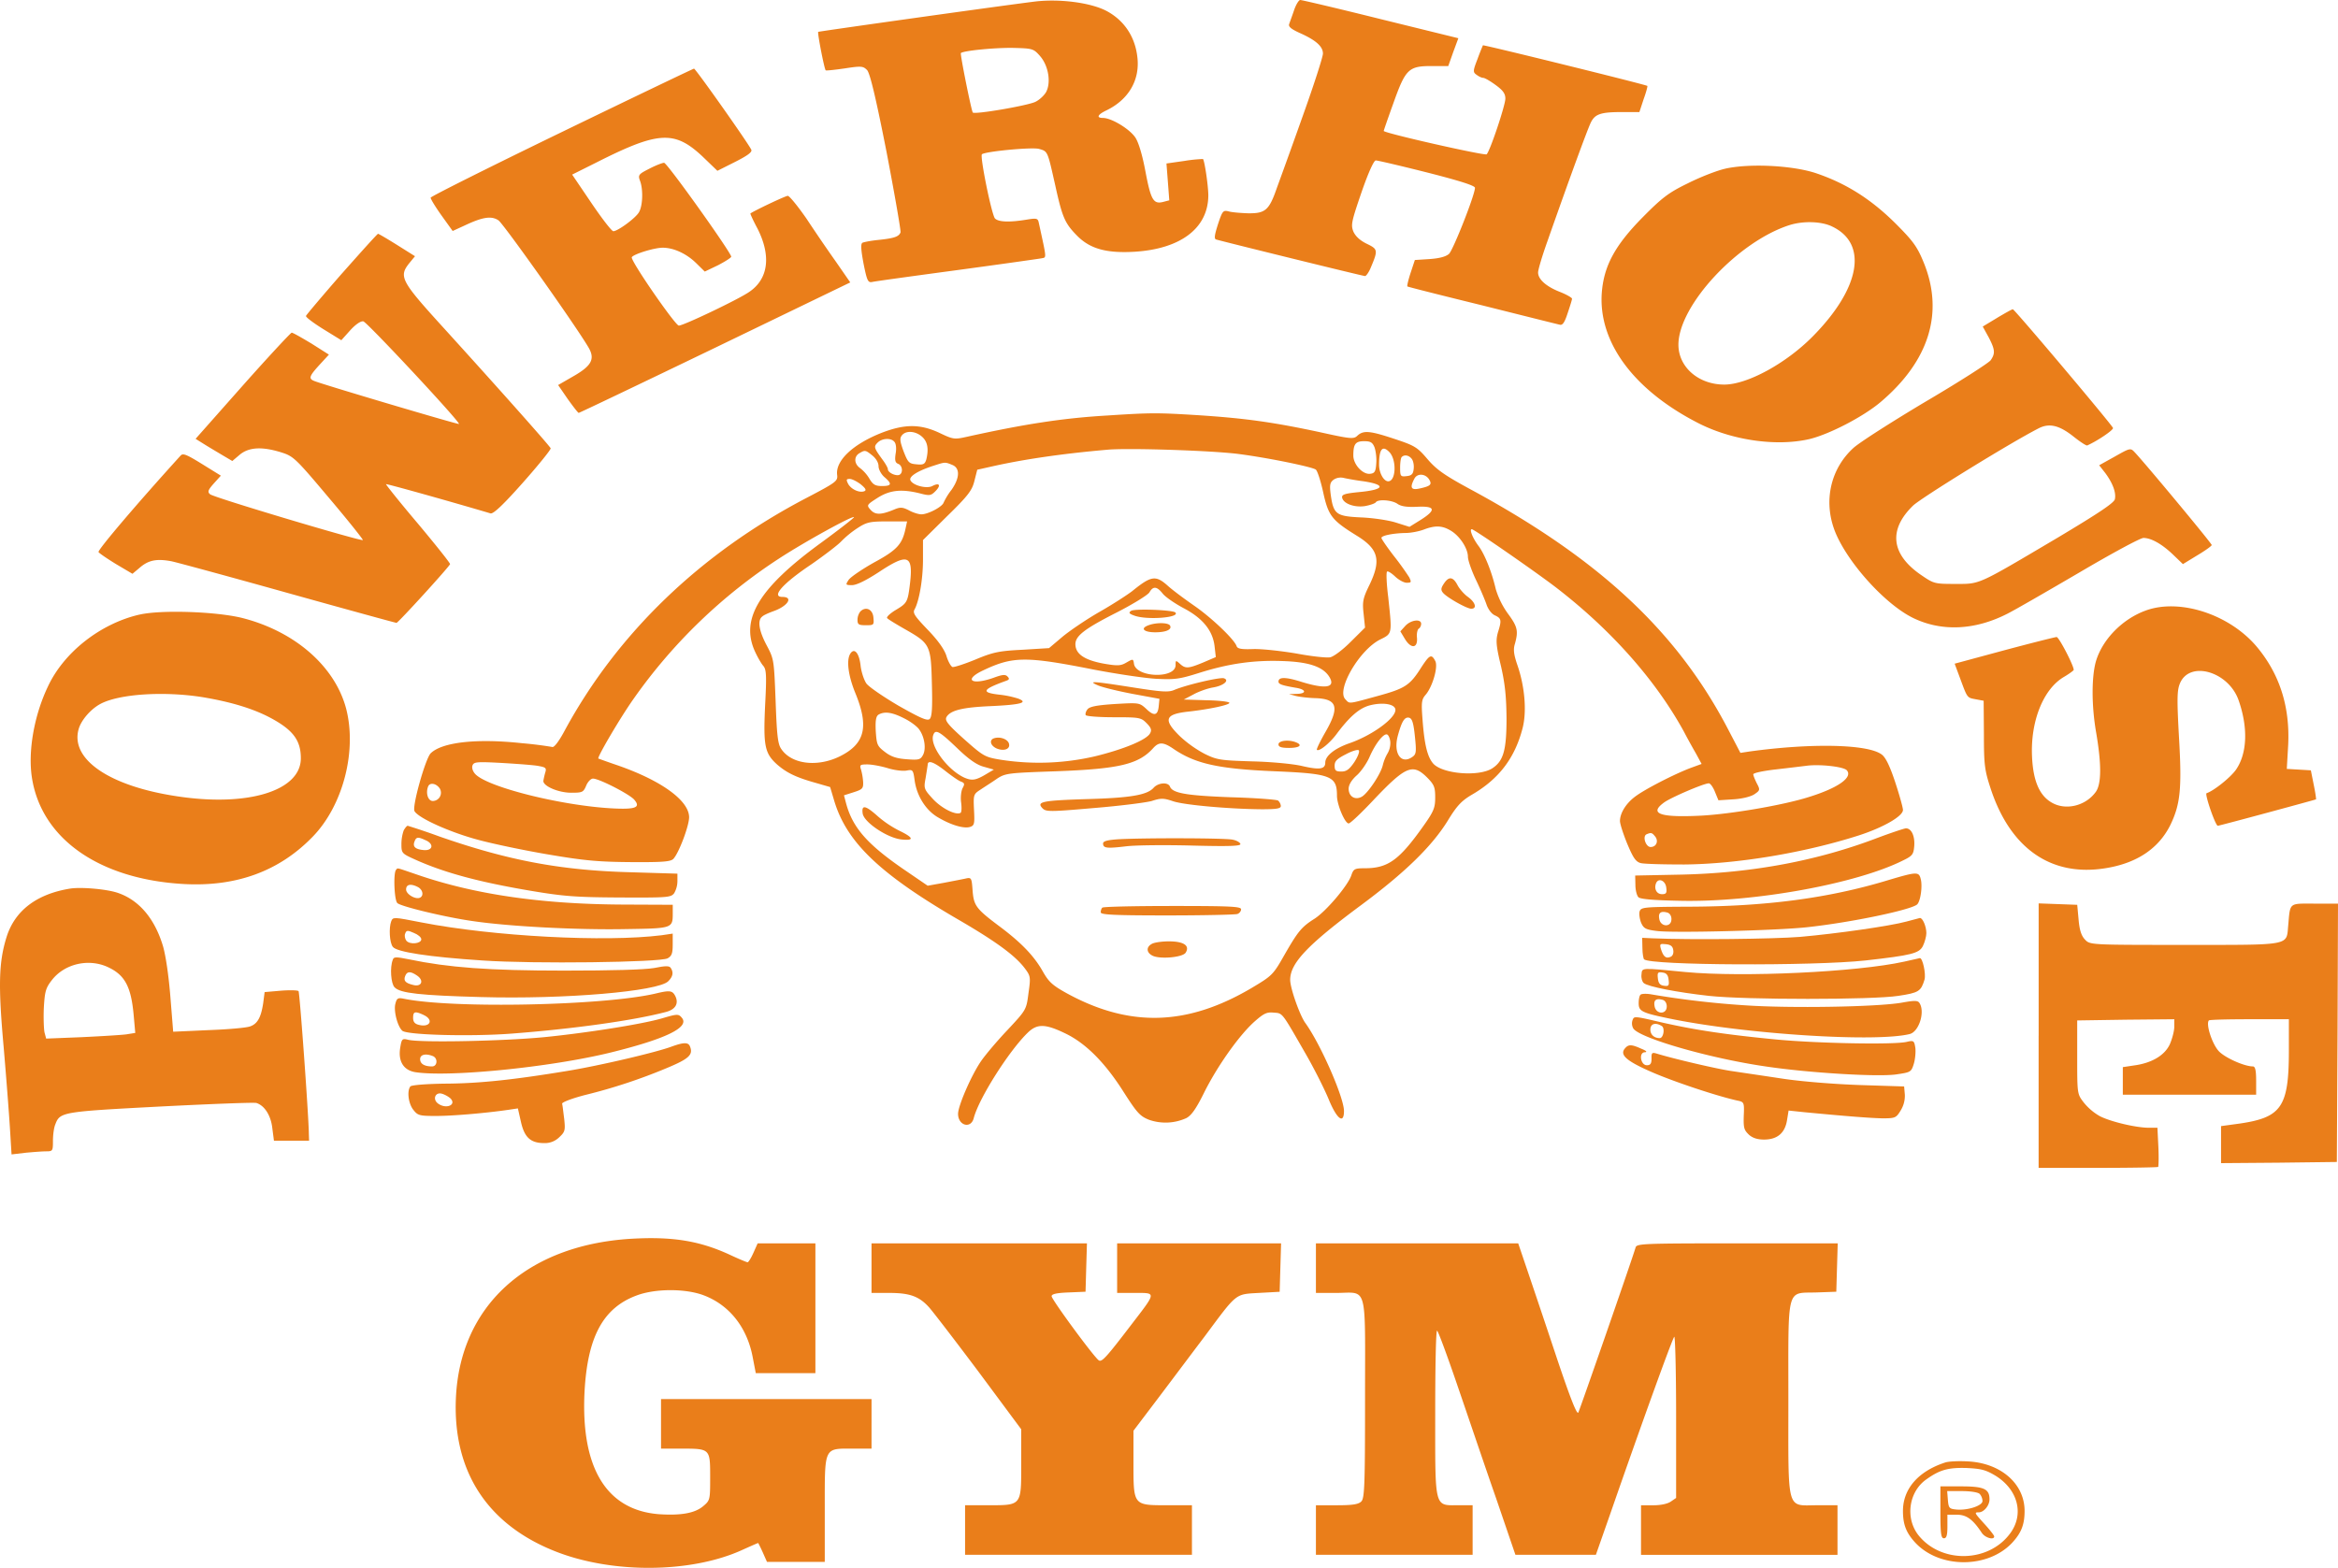 <svg width="82" height="55" fill="none" xmlns="http://www.w3.org/2000/svg"><path d="M36.268.058c-1.444.182-7.555 1.043-7.571 1.06-.033.032.213 1.299.262 1.348.017.017.32-.016.665-.066.582-.09.648-.083.787.058.099.108.296.91.681 2.864.287 1.498.509 2.772.492 2.83-.057.15-.221.207-.779.265-.254.025-.509.075-.558.1-.065.041-.049.256.041.736.123.613.156.67.312.637.098-.024 1.427-.206 2.961-.413 1.534-.207 2.871-.398 2.962-.414.188-.042.196.066-.09-1.25-.033-.157-.075-.165-.427-.108-.607.1-.985.083-1.108-.04-.115-.117-.533-2.17-.46-2.252.108-.1 1.748-.257 2.002-.19.312.09.296.057.575 1.299.246 1.117.336 1.316.77 1.755.452.455 1.034.612 2.01.554 1.616-.1 2.576-.828 2.584-1.97 0-.34-.13-1.225-.188-1.283a5.183 5.183 0 00-.648.067l-.632.09.05.646.049.646-.222.058c-.336.083-.426-.075-.615-1.076-.107-.571-.238-1.01-.353-1.184-.197-.298-.837-.687-1.132-.687-.246 0-.197-.116.115-.265.771-.372 1.173-1.05 1.091-1.837-.074-.745-.468-1.332-1.108-1.664-.574-.29-1.665-.422-2.518-.314zm.205 1.904c.287.322.394.893.23 1.241-.057.124-.238.298-.394.372-.287.133-2.108.447-2.19.373-.05-.058-.451-2.053-.418-2.086.082-.083 1.173-.19 1.813-.182.705.017.73.025.96.282zM45.39.348c-.066.198-.148.413-.172.488-.041.091.049.174.352.314.583.257.829.48.829.729 0 .116-.312 1.084-.697 2.16a307.81 307.81 0 01-.92 2.557c-.27.778-.401.894-1.008.886-.254-.008-.566-.033-.68-.066-.198-.05-.222-.017-.378.455-.115.364-.14.505-.066.53.312.09 5.152 1.283 5.226 1.283.04 0 .139-.141.205-.307.254-.604.246-.637-.148-.827-.238-.116-.394-.265-.468-.43-.09-.232-.065-.348.287-1.375.246-.711.435-1.117.5-1.117.066 0 .878.19 1.797.422 1.173.298 1.682.464 1.682.538 0 .248-.763 2.177-.91 2.318-.115.099-.337.157-.681.182l-.517.033-.148.447c-.082.248-.131.463-.115.48.017.016 1.198.314 2.617.662 1.42.356 2.641.662 2.723.679.099.033.173-.067.28-.398.081-.24.155-.471.155-.513 0-.033-.18-.14-.41-.232-.492-.19-.78-.447-.78-.687 0-.099.148-.595.329-1.1.77-2.194 1.419-3.965 1.526-4.172.147-.29.352-.356 1.09-.356h.608l.147-.447c.09-.248.148-.463.131-.471-.04-.042-5.742-1.449-5.766-1.424a9.239 9.239 0 00-.189.48c-.164.422-.164.464-.033.555.074.058.18.107.23.107.057 0 .254.116.435.249.262.19.344.306.344.48 0 .231-.533 1.829-.656 1.953-.057.058-3.61-.745-3.61-.82 0-.016.148-.446.337-.968.427-1.2.533-1.308 1.337-1.308h.59l.173-.488.18-.488-2.723-.67C46.924.297 45.661 0 45.603 0c-.049 0-.147.157-.213.348zM19.698 4.635c-2.526 1.225-4.594 2.26-4.594 2.3 0 .05.173.332.386.63l.386.538.434-.199c.616-.29.927-.34 1.173-.174.173.116 2.715 3.7 3.159 4.461.237.406.106.646-.55 1.018l-.517.298.336.489c.19.264.361.488.386.488.025 0 2.174-1.026 4.782-2.284l4.742-2.293-.493-.712a59.163 59.163 0 01-1.041-1.523c-.304-.438-.6-.802-.657-.802-.082 0-1.214.538-1.312.62-.008.009.098.249.246.522.492.968.386 1.78-.295 2.234-.386.265-2.297 1.176-2.461 1.176-.123 0-1.715-2.301-1.649-2.4.066-.108.788-.332 1.083-.332.385 0 .836.207 1.181.547l.295.29.468-.224c.254-.133.46-.265.46-.298 0-.14-2.248-3.294-2.355-3.294-.057 0-.295.09-.517.207-.377.19-.402.223-.328.422.115.298.099.869-.033 1.1-.106.2-.746.671-.902.671-.057 0-.402-.447-.771-.993l-.673-.993.845-.422c2.174-1.101 2.74-1.134 3.716-.224l.533.513.624-.314c.426-.215.599-.34.566-.422-.066-.174-1.96-2.856-2.01-2.848-.025 0-2.116 1.002-4.643 2.227zm40.81 1.283c-.295.066-.886.298-1.312.513-.665.323-.895.496-1.567 1.175-1 1.01-1.386 1.738-1.452 2.698-.107 1.73 1.148 3.402 3.412 4.552 1.182.596 2.724.812 3.872.547.69-.166 1.862-.77 2.478-1.283 1.722-1.449 2.255-3.153 1.525-4.925-.221-.538-.36-.736-1-1.374-.854-.844-1.731-1.398-2.798-1.754-.82-.265-2.305-.34-3.158-.15zm3.732 2.02c1.288.595 1.018 2.168-.672 3.873-.935.943-2.289 1.68-3.093 1.68-.902 0-1.608-.613-1.608-1.399 0-1.374 2.084-3.617 3.897-4.196.476-.15 1.1-.133 1.476.041zM11.987 9.6c-.672.77-1.238 1.44-1.255 1.482-.016.042.263.249.607.464l.632.389.312-.348c.188-.207.369-.33.459-.314.131.024 3.412 3.542 3.355 3.6-.025.025-4.741-1.374-5.07-1.506-.213-.083-.188-.166.181-.571l.328-.356-.615-.39c-.345-.206-.648-.38-.69-.38-.032 0-.811.836-1.722 1.862L6.86 15.394l.304.19c.172.108.468.282.648.39l.336.198.263-.223c.32-.265.787-.29 1.468-.075.418.133.5.216 1.657 1.59.673.794 1.206 1.465 1.19 1.481-.058.05-5.25-1.498-5.357-1.606-.098-.082-.074-.149.131-.38l.246-.273-.656-.406c-.55-.34-.673-.389-.755-.298-1.534 1.689-2.92 3.319-2.879 3.385.025.041.304.232.615.422l.575.34.246-.207c.311-.273.599-.331 1.124-.232.23.05 2.083.554 4.126 1.126 2.042.57 3.732 1.034 3.765 1.034.057 0 1.83-1.945 1.878-2.06.008-.034-.5-.671-1.123-1.416-.632-.745-1.133-1.374-1.124-1.39.024-.017 2.214.595 3.666 1.026.099.025.443-.298 1.14-1.084.55-.621.985-1.16.969-1.2-.025-.075-1.805-2.078-3.79-4.263-1.468-1.614-1.542-1.763-1.165-2.235l.197-.24-.632-.397c-.344-.215-.64-.389-.664-.389-.025 0-.59.63-1.272 1.399zm58.061 1.549l-.508.306.205.372c.23.439.238.571.073.811-.065.091-1.082.745-2.263 1.44-1.182.704-2.322 1.432-2.543 1.63-.78.704-1.05 1.789-.698 2.815.37 1.084 1.764 2.665 2.798 3.162 1 .48 2.165.422 3.297-.158.263-.132 1.395-.786 2.527-1.448 1.123-.662 2.132-1.208 2.24-1.208.278 0 .663.223 1.05.596l.335.322.5-.306c.28-.166.51-.331.51-.364 0-.058-2.338-2.872-2.708-3.261-.14-.15-.164-.14-.689.157l-.55.306.214.273c.27.365.386.696.336.92-.033.132-.582.496-1.993 1.34-2.855 1.688-2.715 1.63-3.601 1.63-.738 0-.755-.008-1.214-.322-1.042-.72-1.14-1.581-.27-2.425.286-.273 3.379-2.185 4.396-2.707.377-.198.73-.116 1.239.29.23.182.443.323.475.306.353-.157.92-.538.903-.612-.025-.1-3.446-4.155-3.511-4.163-.025-.009-.27.132-.55.297zm-31.196 3.426c-1.567.091-2.904.298-4.93.745-.451.1-.484.1-.984-.14-.665-.307-1.198-.307-1.985-.009-1.026.397-1.657.985-1.592 1.49.025.215-.024.256-1.082.81-3.708 1.938-6.612 4.735-8.458 8.128-.205.39-.385.63-.451.605a13.34 13.34 0 00-1.066-.133c-1.6-.174-2.806-.033-3.2.356-.188.199-.656 1.87-.566 2.028.14.248 1.272.753 2.248 1.01.517.14 1.624.372 2.461.513 1.263.215 1.747.256 2.887.265 1.124.008 1.395-.017 1.485-.116.197-.215.55-1.159.55-1.457 0-.58-.96-1.283-2.502-1.82a28.913 28.913 0 01-.681-.24c-.05-.042.787-1.466 1.247-2.111a18.65 18.65 0 015.094-4.908c.861-.563 2.567-1.507 2.625-1.449.016.017-.525.439-1.206.936-2.124 1.556-2.78 2.64-2.272 3.765.09.199.221.43.295.514.107.124.123.314.066 1.382-.066 1.431-.017 1.688.426 2.085.337.29.657.447 1.37.646l.484.14.148.497c.443 1.457 1.616 2.574 4.438 4.205 1.23.72 1.903 1.208 2.24 1.655.204.273.212.306.13.877-.073.58-.082.588-.738 1.291-.37.39-.78.878-.927 1.093-.336.488-.804 1.564-.804 1.846 0 .413.451.538.55.149.18-.696 1.247-2.376 1.903-3.005.32-.306.599-.306 1.288.025.722.34 1.402 1.018 2.059 2.053.475.745.582.86.894.985a1.76 1.76 0 001.312-.058c.173-.091.337-.315.616-.878.459-.927 1.214-1.994 1.747-2.483.344-.306.451-.364.697-.339.328.025.27-.041 1.132 1.457.295.513.648 1.216.796 1.572.287.704.541.902.541.422 0-.471-.82-2.35-1.361-3.095-.197-.282-.526-1.217-.526-1.506 0-.588.616-1.234 2.502-2.632 1.526-1.134 2.47-2.053 3.027-2.955.312-.513.476-.687.82-.894.969-.555 1.535-1.3 1.805-2.359.148-.587.074-1.457-.188-2.21-.123-.364-.148-.538-.082-.745.123-.447.09-.595-.246-1.05a2.899 2.899 0 01-.427-.861c-.14-.605-.386-1.217-.599-1.507-.238-.314-.36-.67-.205-.58.394.224 2.207 1.49 2.863 1.987 1.96 1.498 3.544 3.278 4.544 5.107.115.223.304.563.419.761l.197.364-.386.141c-.59.224-1.632.762-1.952 1.01-.32.24-.525.58-.525.852 0 .1.115.456.254.795.205.488.295.629.468.679.123.033.812.05 1.534.05 1.878-.017 4.232-.415 6.119-1.019.87-.281 1.55-.678 1.55-.893 0-.083-.123-.522-.27-.969-.189-.571-.337-.877-.476-.977-.484-.364-2.453-.405-4.627-.107l-.328.05-.402-.77c-1.78-3.443-4.487-5.984-8.957-8.417-1.018-.547-1.296-.745-1.616-1.118-.353-.414-.443-.472-1.14-.703-.87-.29-1.1-.315-1.313-.124-.131.132-.23.124-1.353-.125-1.625-.347-2.593-.48-4.209-.587-1.468-.091-1.665-.091-3.199.008zm-6.505.753c.189.174.23.43.14.795-.05.157-.099.19-.345.165-.262-.024-.295-.058-.451-.455-.131-.356-.14-.463-.057-.563.147-.182.492-.149.713.058zm-.976.174c.057.066.074.24.041.414-.033.232-.016.314.09.356.156.058.18.33.033.389-.131.041-.394-.083-.394-.199 0-.05-.09-.207-.196-.348-.296-.405-.304-.446-.165-.587.156-.157.476-.174.591-.025zm16.84.199c.042.124.075.372.058.554-.016.282-.057.348-.205.364-.262.042-.599-.322-.599-.637 0-.405.074-.505.378-.505.23 0 .295.042.369.224zm-4.724.231c1.009.133 2.502.44 2.658.538.057.034.172.39.262.795.18.828.304.985 1.173 1.523.771.472.87.86.451 1.73-.23.471-.254.587-.205 1.018l.05.48-.5.496c-.28.282-.6.522-.723.546-.123.025-.656-.033-1.181-.132-.533-.09-1.214-.165-1.51-.157-.41.016-.557-.008-.59-.1-.074-.231-.861-.984-1.468-1.407-.345-.24-.771-.554-.944-.711-.426-.381-.582-.356-1.246.182-.181.14-.706.48-1.174.745-.459.265-1.041.662-1.287.869l-.46.389-.943.058c-.829.041-1.034.09-1.649.347-.386.158-.746.273-.796.257-.057-.025-.156-.199-.213-.397-.082-.24-.303-.547-.664-.92-.443-.463-.525-.578-.451-.703.163-.298.295-1.067.295-1.746v-.687l.853-.844c.738-.72.87-.902.951-1.233l.099-.39.55-.123c1.074-.24 2.411-.44 4.027-.58.747-.066 3.757.033 4.635.157zm5.233-.082c.271.264.247 1.034-.032 1.034-.156 0-.32-.29-.32-.58 0-.545.114-.694.352-.454zm-18.12.132c.123.1.213.248.213.373 0 .107.09.28.205.38.28.24.255.315-.082.315-.238 0-.32-.05-.443-.257a1.34 1.34 0 00-.328-.372c-.213-.15-.221-.406-.024-.522.196-.116.213-.116.459.083zm18.908.108c.057.066.09.223.074.355-.017.183-.074.24-.246.257-.214.025-.23.008-.23-.298 0-.174.024-.347.057-.372.09-.091.246-.066.345.058zm-16.119.215c.287.107.279.455-.016.877a2.35 2.35 0 00-.28.455c-.057.15-.549.406-.779.406-.09 0-.287-.058-.434-.14-.23-.117-.312-.117-.525-.026-.46.19-.657.19-.82.009-.148-.166-.14-.174.245-.422.435-.274.837-.315 1.477-.158.345.091.394.083.55-.074.205-.207.147-.315-.107-.182-.205.107-.697-.025-.771-.207-.05-.133.27-.331.812-.505.41-.133.402-.133.648-.033zm16.734.513c.107.174.058.232-.312.314-.32.075-.377-.016-.205-.339.099-.198.386-.182.517.025zm-2.297.066c.812.124.73.298-.18.38-.484.05-.59.084-.574.191.04.216.442.356.803.298.18-.033.345-.09.378-.132.074-.116.558-.083.755.05.122.09.328.124.688.107.649-.033.69.108.124.464l-.386.24-.476-.15c-.254-.082-.812-.165-1.23-.181-.87-.042-.96-.108-1.058-.812-.041-.33-.025-.413.106-.513a.45.45 0 01.361-.058c.115.025.419.083.69.116zm-17.636.108c.172.14.205.207.123.24-.172.066-.46-.066-.566-.257-.074-.149-.066-.174.057-.174.082 0 .255.091.386.19zm1.567 1.564c-.115.538-.304.745-1.1 1.175-.426.24-.828.513-.894.613-.115.174-.106.182.123.182.156 0 .492-.166.935-.455 1.01-.67 1.206-.605 1.1.356-.082.695-.099.728-.5.968-.206.124-.345.256-.304.29.032.041.32.215.64.397.87.496.894.554.927 1.912.024.877 0 1.159-.082 1.233-.09.066-.329-.041-1.091-.472-.534-.314-1.042-.662-1.124-.778-.082-.116-.18-.405-.205-.637-.05-.439-.222-.63-.361-.406-.14.224-.074.762.18 1.383.484 1.183.336 1.779-.55 2.218-.795.389-1.706.273-2.058-.273-.115-.174-.148-.497-.19-1.672-.056-1.432-.056-1.465-.31-1.945-.271-.505-.337-.886-.157-1.018.05-.05.222-.124.378-.182.508-.174.73-.505.328-.505-.402 0 0-.464 1.025-1.15.451-.315.919-.671 1.034-.795a3.43 3.43 0 01.566-.464c.328-.215.443-.24 1.058-.24h.689l-.057.265zm19.137.066c.312.19.59.621.59.91 0 .117.124.473.271.787.156.323.32.712.378.877.057.174.18.34.295.39.23.107.246.165.107.604-.074.273-.066.455.106 1.166.148.646.19 1.093.197 1.846 0 1.11-.106 1.49-.492 1.746-.46.307-1.739.207-2.075-.157-.205-.232-.312-.654-.378-1.54-.049-.612-.032-.711.099-.868.246-.273.46-1.002.344-1.2-.13-.249-.197-.215-.484.223-.401.637-.566.745-1.534 1.01-1.058.29-.976.281-1.132.116-.328-.331.5-1.747 1.23-2.102.42-.207.411-.19.272-1.49-.058-.456-.074-.853-.041-.886.024-.033.155.05.279.166.13.124.311.223.41.223.164 0 .172-.016.09-.19a9.84 9.84 0 00-.542-.753c-.237-.307-.434-.596-.434-.63 0-.082.41-.165.853-.173.18 0 .467-.058.623-.116.41-.157.657-.15.968.041zM40.78 20.824c.09.116.426.348.738.513.673.356 1.026.794 1.083 1.357l.041.356-.443.19c-.525.216-.623.224-.82.042-.14-.124-.148-.124-.148.05 0 .488-1.395.438-1.46-.05-.025-.174-.033-.174-.263-.041-.197.116-.303.124-.787.041-.64-.116-.968-.314-1-.629-.042-.323.27-.571 1.46-1.175.565-.29 1.074-.605 1.131-.696.132-.231.263-.215.468.042zm-2.461 2.657c.812.157 1.813.306 2.215.33.664.034.82.017 1.526-.206 1.05-.331 1.935-.455 2.96-.414.911.033 1.395.207 1.609.563.221.372-.14.43-1.01.157-.532-.166-.779-.166-.779 0 0 .091.123.132.6.215.377.058.401.207.04.215l-.27.009.246.066c.139.033.426.066.64.074.812.017.902.307.385 1.2-.18.315-.312.588-.295.613.074.074.443-.224.68-.538.46-.62.804-.919 1.165-1.018.468-.124.91-.05.91.157 0 .298-.82.894-1.607 1.167-.525.182-.853.447-.853.679 0 .232-.189.265-.804.124-.303-.075-1.083-.149-1.755-.165-1.116-.034-1.239-.05-1.674-.265a4.098 4.098 0 01-.87-.621c-.59-.58-.524-.77.304-.86.747-.084 1.436-.233 1.436-.307 0-.041-.361-.083-.796-.091l-.804-.025.345-.182c.18-.1.484-.207.672-.24.37-.058.6-.248.394-.323-.123-.05-1.304.224-1.739.406-.205.09-.435.074-1.435-.083-1.42-.223-1.625-.24-1.247-.075.155.067.697.2 1.214.298l.943.174-.025.257c-.032.33-.164.364-.443.09-.237-.214-.246-.214-1.099-.165-.64.042-.886.091-.96.19-.057.075-.081.166-.057.2.025.04.468.074.984.074.895 0 .952.008 1.149.207.156.157.189.24.123.356-.123.231-.927.562-1.944.81a8.67 8.67 0 01-3.298.117c-.558-.091-.607-.125-1.28-.72-.574-.514-.68-.654-.623-.77.131-.24.558-.348 1.559-.39 1.05-.049 1.329-.123.96-.264a3.36 3.36 0 00-.681-.14c-.632-.075-.575-.183.246-.48.123-.042.14-.075.057-.158-.074-.075-.18-.066-.492.05-.78.273-1.058.066-.353-.265 1.034-.489 1.485-.497 3.831-.033zm-6.604 1.721c.222.108.46.29.525.39.19.264.247.678.132.893-.09.166-.148.182-.574.149-.353-.025-.55-.091-.763-.257-.271-.206-.287-.256-.32-.728-.017-.38.008-.521.098-.58.213-.123.484-.082.902.133zm17.908.62c.057.539.049.63-.074.721-.402.298-.69-.108-.525-.728.14-.514.238-.67.394-.638.106.025.156.166.205.646zm-16.07.406c.427.414.706.605.952.67l.352.1-.238.14c-.393.24-.525.257-.795.142-.6-.274-1.23-1.134-1.091-1.498.074-.207.205-.141.82.446zm15.208-.215a.718.718 0 01-.09.406 1.573 1.573 0 00-.172.422c-.074.323-.55 1.026-.755 1.117-.23.116-.443-.025-.443-.29 0-.132.099-.306.287-.471.156-.14.353-.43.443-.637.205-.472.492-.836.616-.795.049.017.098.124.114.248zm-7.604.257c.763.521 1.567.703 3.552.786 1.977.083 2.182.166 2.182.86 0 .315.279.97.41.97.058 0 .451-.373.886-.837 1.116-1.175 1.362-1.274 1.862-.778.255.257.287.348.287.704 0 .364-.049.488-.426 1.018-.829 1.167-1.222 1.457-2.01 1.465-.394 0-.426.016-.508.256-.123.356-.878 1.25-1.288 1.515-.46.29-.583.447-1.059 1.275-.393.695-.434.728-1.14 1.15-2.264 1.34-4.29 1.399-6.505.182-.492-.273-.623-.397-.828-.761-.304-.538-.747-1.002-1.51-1.573-.828-.62-.91-.728-.951-1.266-.033-.447-.041-.464-.255-.414-.114.025-.459.091-.762.149l-.558.1-.837-.572c-1.288-.885-1.788-1.465-2.018-2.293L29.6 27.9l.337-.107c.311-.1.344-.133.336-.356a2.217 2.217 0 00-.074-.439c-.057-.165-.033-.182.221-.182.156 0 .476.058.722.133.238.074.542.107.657.082.213-.041.23-.025.279.34.073.546.393 1.059.828 1.307.451.265.894.398 1.116.331.155-.05.164-.116.139-.604-.025-.538-.016-.546.238-.712.148-.099.41-.264.574-.38.295-.19.394-.199 2.075-.257 2.199-.083 2.888-.24 3.405-.82.197-.215.352-.206.705.034zm6.35.455c-.181.265-.28.34-.46.34-.197 0-.238-.034-.238-.207 0-.158.082-.24.394-.398.213-.116.418-.174.451-.14.041.033-.025.215-.148.405zm-28.605.149c.238.041.271.075.222.224a2.784 2.784 0 00-.066.29c-.024.181.517.421.977.421.393 0 .426-.016.524-.248.058-.14.165-.248.238-.248.214 0 1.264.538 1.444.736.246.282.05.356-.82.306-1.797-.107-4.356-.753-4.758-1.208-.082-.09-.123-.215-.09-.298.049-.124.156-.132 1.058-.083.55.034 1.124.075 1.271.108zm14.257.174c.222.174.468.347.55.372.123.05.131.083.05.232-.05.1-.075.323-.05.497.024.182.016.339-.017.364-.164.1-.672-.158-.976-.489-.311-.339-.32-.372-.254-.72.033-.198.066-.413.074-.471 0-.182.213-.108.623.215zm31.607-.033c.237.248-.296.629-1.346.951-.894.282-2.699.588-3.74.646-1.46.075-1.862-.066-1.313-.463.238-.174 1.395-.67 1.567-.67.05 0 .148.132.213.297l.123.298.517-.033c.303-.017.607-.091.738-.174.205-.14.214-.157.09-.389-.065-.132-.123-.273-.123-.314 0-.05.361-.124.804-.174.435-.05.91-.108 1.042-.124.46-.067 1.296.025 1.428.149zm-49.342.645a.29.29 0 01-.246.439c-.164 0-.254-.273-.164-.505.058-.157.287-.116.41.066zm42.623 1.68c.132.158.05.373-.156.373-.172 0-.295-.38-.14-.447.157-.066.19-.058.296.074z" fill="#EA7E1A"/><path d="M30.173 21.453a.486.486 0 00-.098.29c0 .165.041.19.295.19.28 0 .287-.008.263-.273-.025-.29-.271-.398-.46-.207zm20.467-.977c-.107.158-.107.224-.033.315.131.165.837.563.993.563.213 0 .147-.224-.115-.414-.14-.1-.304-.29-.37-.422-.155-.29-.303-.307-.475-.042zm-1.354 1.482l-.172.19.164.273c.214.348.451.323.419-.05-.017-.14.016-.28.057-.314.05-.025.09-.108.09-.174 0-.182-.36-.14-.558.075zm-9.614-.53c-.098.066-.073.1.107.166.435.165 1.624.074 1.444-.108-.09-.091-1.428-.14-1.55-.058zm.591.513c-.279.108-.14.24.254.24.386 0 .6-.1.517-.24-.074-.107-.508-.107-.77 0zm-5.365 3.949c-.213.04-.18.256.05.363.246.108.483.033.443-.149-.025-.157-.28-.265-.493-.215zm9.942.223c0 .09.099.124.37.124.369 0 .492-.1.237-.199-.254-.1-.607-.058-.607.075zm-4.38 1.523c-.23.256-.82.355-2.363.397-1.542.05-1.755.09-1.534.322.124.125.263.125 1.789-.008.91-.074 1.829-.19 2.042-.248.328-.108.427-.1.747.008.385.133 1.977.273 3.109.282.533 0 .672-.025.672-.116a.288.288 0 00-.098-.19c-.057-.034-.804-.092-1.665-.116-1.542-.058-2.035-.141-2.125-.373-.066-.166-.41-.14-.574.041zm-10.205.894c.033.306.854.86 1.354.918.46.05.443-.058-.05-.298a3.682 3.682 0 01-.77-.513c-.435-.39-.575-.414-.534-.108zm8.991.91c-.402.025-.558.066-.558.149 0 .165.123.182.812.099.345-.041 1.395-.05 2.33-.025 1.304.033 1.698.017 1.673-.058-.016-.058-.14-.124-.27-.149-.246-.058-3.02-.066-3.987-.016zm-.583 2.4c-.032.025-.057.1-.057.165 0 .083.443.108 2.33.108 1.28 0 2.387-.025 2.46-.05.075-.024.132-.099.132-.165 0-.1-.402-.116-2.404-.116-1.329 0-2.436.025-2.46.058zm1.731 1.274c-.197.108-.188.299.017.406.254.14 1.074.066 1.173-.1.156-.248-.066-.397-.59-.397-.255 0-.526.042-.6.091zm34.879-11.702c-.82.29-1.533 1.01-1.763 1.787-.156.546-.156 1.564.008 2.5.189 1.109.189 1.804-.016 2.085-.361.497-1.075.663-1.567.356-.41-.248-.624-.753-.665-1.572-.065-1.258.394-2.409 1.133-2.83.18-.108.328-.216.328-.24 0-.15-.517-1.151-.6-1.151-.048 0-.869.207-1.829.463l-1.747.472.197.53c.254.687.238.662.55.72l.27.05.009 1.175c0 1.06.024 1.258.23 1.887.688 2.119 2.124 3.12 4.027 2.814 1.107-.174 1.879-.695 2.289-1.531.344-.72.402-1.267.295-3.08-.074-1.34-.066-1.63.033-1.87.336-.82 1.706-.422 2.059.588.336.96.303 1.862-.09 2.433-.19.273-.78.745-1.034.828-.074.025.312 1.142.394 1.142.057 0 3.42-.91 3.445-.927.008-.017-.025-.248-.082-.521l-.099-.497-.418-.025-.426-.025.049-.844c.065-1.349-.304-2.5-1.124-3.468-.952-1.109-2.666-1.672-3.856-1.25zm-70.381.148c-1.37.315-2.658 1.325-3.216 2.533-.484 1.018-.697 2.268-.558 3.178.328 2.152 2.363 3.576 5.332 3.741 1.838.1 3.339-.447 4.512-1.655 1.075-1.1 1.575-3.046 1.165-4.544-.41-1.465-1.805-2.673-3.642-3.137-.91-.223-2.83-.29-3.593-.115zm2.215 2.897c.992.166 1.755.398 2.354.712.812.43 1.09.795 1.09 1.432 0 1.142-1.861 1.713-4.347 1.332-2.37-.355-3.749-1.299-3.445-2.358.09-.315.426-.704.771-.886.664-.348 2.223-.447 3.577-.232zm7.054 4.668a1.46 1.46 0 00-.082.489c0 .314.016.33.476.537 1.025.464 2.256.795 4.077 1.101 1.132.19 1.558.224 3.1.232 1.682.008 1.797 0 1.912-.149a.86.86 0 00.115-.43v-.257l-1.657-.05c-2.437-.066-4.282-.413-6.702-1.258a22.59 22.59 0 00-1.1-.372c-.032 0-.09.075-.139.157zm.78.356c.286.133.237.364-.074.34-.296-.025-.402-.116-.329-.299.058-.165.123-.173.402-.04zm50.915-.091c-2.1.803-4.388 1.233-6.865 1.291l-1.641.033.008.331c0 .182.05.373.107.43.065.067.541.108 1.468.125 2.584.058 6.177-.596 7.81-1.415.328-.158.369-.215.393-.489.033-.364-.098-.645-.295-.637-.074.008-.517.157-.984.331zm-7.415 1.755c.025.182-.008.223-.148.223-.188 0-.287-.182-.213-.38.082-.207.336-.1.361.157z" fill="#EA7E1A"/><path d="M13.89 30.516c-.098.099-.065 1.076.05 1.167.147.124 1.698.496 2.641.629 1.28.19 3.708.314 5.357.281 1.657-.025 1.657-.025 1.657-.563v-.29l-1.789-.008c-2.854-.016-5.209-.364-7.227-1.067-.705-.24-.623-.224-.689-.15zm.771.604c.165.09.206.29.082.364-.147.091-.5-.108-.5-.281 0-.182.164-.215.418-.083zm51.549-.24c-2.076.629-4.275.919-6.99.927-1.558.008-1.665.016-1.714.165-.025.083 0 .257.049.39.09.206.156.248.558.297.574.075 4.208-.016 5.266-.132 1.542-.166 3.675-.613 3.864-.803.115-.116.189-.637.123-.886-.066-.264-.131-.264-1.157.042zm-7.589 1.366c0 .29-.377.28-.426-.009-.041-.215.05-.29.287-.223.082.025.14.116.14.231zM2.472 31.17c-1.19.19-1.96.778-2.248 1.721-.27.877-.287 1.697-.098 3.816.09 1.042.188 2.325.221 2.847l.058.943.492-.058c.27-.025.599-.05.722-.05.23 0 .238-.016.238-.364 0-.206.032-.463.082-.579.164-.438.23-.447 3.683-.629 1.772-.09 3.29-.149 3.371-.124.287.091.509.439.558.886l.057.438h1.232l-.008-.248c-.008-.646-.32-4.941-.361-5-.025-.032-.296-.04-.615-.016l-.575.05-.049.38c-.074.497-.197.729-.451.82-.115.05-.763.108-1.452.133l-1.255.057-.099-1.233c-.057-.72-.164-1.456-.262-1.78-.287-.951-.829-1.597-1.567-1.853-.369-.133-1.271-.215-1.673-.157zm1.312 2.756c.59.273.812.678.903 1.671l.057.638-.312.05c-.18.024-.877.066-1.566.099l-1.247.05-.058-.216c-.024-.116-.04-.505-.024-.86.032-.563.065-.696.27-.96.443-.588 1.296-.787 1.977-.472zM71.5 36.334v4.635h2.076c1.148 0 2.1-.017 2.116-.033.016-.017.025-.34.008-.704l-.033-.67h-.295c-.46 0-1.353-.215-1.723-.406a1.973 1.973 0 01-.566-.48c-.23-.298-.23-.306-.23-1.589v-1.29l1.707-.026 1.698-.016v.265c0 .149-.074.422-.156.612-.18.39-.632.662-1.263.745l-.386.058v.968h4.676v-.496c0-.364-.033-.497-.115-.497-.295 0-.968-.298-1.19-.53-.237-.248-.467-.96-.352-1.084.025-.025.664-.041 1.427-.041h1.378v1.092c0 1.978-.254 2.35-1.714 2.566l-.665.091v1.299l2.035-.016 2.026-.025.025-4.535.016-4.528h-.82c-.919 0-.853-.058-.927.778-.066.704.131.67-3.626.67-3.298 0-3.322 0-3.495-.181-.13-.133-.196-.323-.23-.704l-.048-.521-.673-.025-.68-.025v4.643z" fill="#EA7E1A"/><path d="M13.718 32.328c-.082.224-.057.737.058.886.13.182 1.263.356 3.15.48 1.804.124 6.217.066 6.488-.075.148-.082.18-.173.18-.488v-.38l-.385.057c-1.977.249-5.906.042-8.416-.447-1.01-.198-1.01-.198-1.075-.033zm1.058.621c0 .157-.402.199-.525.05-.049-.067-.073-.182-.04-.249.04-.115.081-.124.303-.024.148.057.262.157.262.223zm52.089-.621c-.574.157-2.42.422-3.732.538-.935.075-3.847.108-5.168.05l-.369-.017.008.356c0 .19.033.373.058.398.213.215 5.922.24 7.768.04 1.608-.181 1.878-.247 2.01-.504.065-.132.123-.34.123-.455 0-.232-.132-.546-.23-.53-.033.008-.238.066-.468.124zm-8.178 1.01c.017.108-.025.207-.107.232-.155.066-.246-.017-.328-.282-.049-.173-.033-.19.18-.165.165.016.239.074.255.215z" fill="#EA7E1A"/><path d="M13.776 33.67c-.107.264-.066.843.065.967.197.207.91.282 3.027.34 2.945.083 6.218-.199 6.57-.555.165-.165.19-.306.09-.463-.048-.083-.18-.083-.59 0-.344.058-1.452.09-3.158.09-2.633 0-4.06-.107-5.438-.396-.452-.091-.534-.091-.566.016zm.853.554c.254.173.155.405-.132.33-.278-.066-.352-.148-.287-.314.066-.174.189-.174.419-.016zm52.154-.489c-1.64.364-5.66.555-7.67.364-1.599-.157-1.517-.157-1.542.092-.016.115.025.256.083.297.147.125 1.164.323 2.28.447 1.288.141 5.742.141 6.644 0 .714-.107.796-.157.92-.57.056-.2-.067-.77-.165-.754-.033.008-.279.066-.55.124zm-8.26.638c.025.207 0 .231-.164.207-.14-.017-.197-.092-.213-.257-.025-.207 0-.232.164-.207.14.017.197.091.213.257z" fill="#EA7E1A"/><path d="M22.996 34.853c-1.797.422-7.096.538-8.835.182-.205-.042-.246-.017-.295.182-.066.256.082.803.246.943.172.15 2.412.207 3.822.1 2.182-.166 4.307-.464 5.43-.762.337-.09.452-.306.313-.57-.099-.183-.197-.191-.681-.075zm-8.138.753c.361.165.23.447-.164.347-.147-.033-.205-.107-.205-.248 0-.223.066-.24.37-.1zm42.681-.712c-.041.033-.066.166-.066.298 0 .29.107.34 1.198.563 2.657.53 7.112.81 8.301.521.328-.074.55-.77.353-1.084-.058-.1-.172-.1-.632-.017-.877.15-3.92.2-5.48.092a31.702 31.702 0 01-3.33-.39c-.156-.024-.312-.016-.344.017zm.918.414c0 .29-.377.281-.426-.008-.041-.216.049-.29.287-.224.082.025.14.116.14.232z" fill="#EA7E1A"/><path d="M23.225 35.722c-.705.207-2.65.513-4.142.662-1.46.14-4.372.198-4.774.09-.197-.049-.222-.032-.27.266-.083.48.106.794.508.869 1.173.19 4.75-.166 6.874-.687 1.944-.48 2.772-.886 2.494-1.217-.115-.14-.156-.14-.69.017zm-8.047 1.324c.189.074.164.364-.024.364-.271 0-.419-.091-.419-.256 0-.158.189-.207.443-.108zm42.074-1.242a.358.358 0 00.032.274c.205.33 2.642 1.042 4.635 1.332 1.485.224 3.905.373 4.577.282.517-.075.534-.083.624-.365.049-.157.074-.413.057-.563-.04-.256-.057-.273-.303-.215-.451.108-3.249.05-4.643-.09-1.706-.166-2.757-.324-3.897-.58-1.066-.248-1.017-.24-1.083-.075zm1.033.19c.115.075.058.423-.074.423-.197 0-.328-.124-.328-.298 0-.207.18-.265.402-.124z" fill="#EA7E1A"/><path d="M23.553 36.715c-.524.198-2.534.67-3.65.852-1.862.307-3.06.439-4.265.447-.681.008-1.214.05-1.247.1-.123.165-.066.604.106.819.156.199.214.215.796.215.59 0 1.747-.1 2.535-.215l.336-.05.107.472c.123.546.336.745.82.745a.714.714 0 00.525-.207c.205-.19.213-.248.172-.645-.032-.24-.057-.48-.073-.53-.009-.05.352-.19.845-.315a19.17 19.17 0 002.805-.927c.796-.33.951-.471.837-.761-.058-.157-.214-.157-.649 0zm-7.76 1.812c.238.232-.147.398-.434.182-.197-.149-.09-.413.147-.339.09.025.222.1.287.157zm41.196-1.746c-.189.224.05.439.943.828.755.33 2.289.844 3.01 1.001.214.042.23.075.222.398-.024.562-.008.62.18.802.124.108.288.166.526.166.46 0 .73-.224.804-.67l.057-.348.55.058c1.468.14 2.313.207 2.748.215.443 0 .475-.017.631-.273a.974.974 0 00.148-.555l-.025-.29-1.558-.05c-.902-.032-2.06-.123-2.748-.23-.656-.1-1.452-.216-1.78-.266-.492-.074-1.994-.422-2.609-.612-.147-.041-.172-.017-.164.182 0 .174-.04.232-.164.232-.221 0-.295-.456-.066-.456.09-.008.041-.057-.13-.124-.345-.157-.452-.157-.575-.008zM22.077 43.46c-3.618.24-5.939 2.36-6.087 5.579-.114 2.549 1.075 4.411 3.437 5.363 2.002.811 4.807.794 6.612-.033.295-.133.541-.24.55-.24.008 0 .082.149.164.33l.147.332h2.027v-1.854c0-2.21-.041-2.119 1-2.119h.64V49.08h-7.383v1.738h.706c1.017 0 1.017 0 1.017.985 0 .811 0 .828-.246 1.035-.295.248-.788.33-1.542.281-1.854-.14-2.756-1.63-2.617-4.312.107-1.912.648-2.922 1.821-3.36.656-.249 1.715-.249 2.354-.009.903.34 1.526 1.126 1.723 2.177l.107.555h2.091v-4.552h-2.026l-.147.33c-.082.183-.173.332-.206.332-.032 0-.328-.124-.664-.282-1.058-.48-2.01-.629-3.478-.538zm8.49 1.026v.87h.615c.722 0 1.05.115 1.403.505.14.157.927 1.183 1.747 2.276l1.485 2.002v1.2c0 1.49.025 1.465-1.165 1.465h-.804v1.739h7.957v-1.739h-.861c-1.198 0-1.19.017-1.19-1.473V50.19l.903-1.192c.5-.662 1.206-1.605 1.583-2.102 1.157-1.556 1.066-1.49 1.911-1.54l.73-.04.025-.853.025-.845h-5.75v1.738h.623c.754 0 .763-.042-.115 1.1-.878 1.15-1.042 1.333-1.148 1.267-.156-.091-1.658-2.136-1.658-2.252 0-.074.164-.115.6-.132l.59-.025.024-.852.025-.845h-7.555v.87zm15.586 0v.87h.705c1.124 0 1.018-.39 1.018 3.683 0 3.078-.017 3.517-.132 3.633-.098.1-.303.133-.861.133h-.73v1.738h5.496v-1.739h-.492c-.862 0-.82.158-.82-3.227 0-1.598.024-2.897.065-2.897.033 0 .36.885.73 1.97.37 1.076.968 2.847 1.345 3.923l.673 1.97h2.822l.508-1.449c1.116-3.211 2.174-6.133 2.24-6.199.033-.05.066 1.208.066 2.781v2.872l-.181.124c-.115.083-.36.133-.615.133h-.435v1.738h6.891v-1.739h-.698c-1.107 0-1.025.307-1.025-3.716 0-4.022-.082-3.716.984-3.749l.697-.025.025-.852.025-.845h-3.52c-3.289 0-3.527.009-3.568.141-.123.422-1.952 5.678-2.01 5.794-.049.083-.27-.472-.746-1.887a561.02 561.02 0 00-1.017-3.03l-.345-1.017h-7.095v.868zm22.066 6.82c-.943.307-1.477.927-1.477 1.697 0 .48.115.77.435 1.117.853.91 2.543.91 3.396 0 .32-.347.435-.637.435-1.117 0-.96-.845-1.688-2.01-1.738-.312-.017-.664 0-.78.041zm1.772.464c.796.496 1.009 1.366.5 2.036-.763 1.018-2.403 1.043-3.199.058-.476-.596-.353-1.523.263-1.962.475-.339.762-.422 1.41-.405.525.025.681.066 1.026.273z" fill="#EA7E1A"/><path d="M68.055 53.053c0 .753.024.91.123.91.09 0 .123-.1.123-.414v-.413h.328c.345 0 .566.165.878.637.115.174.435.265.435.124 0-.033-.148-.224-.328-.422-.37-.406-.378-.422-.214-.422.18 0 .377-.24.377-.455 0-.365-.188-.456-.992-.456h-.73v.91zm1.378-.646a.392.392 0 01.098.249c0 .165-.525.339-.927.297-.237-.024-.262-.05-.287-.339l-.024-.306h.517c.303 0 .566.041.623.1z" fill="#EA7E1A"/></svg>